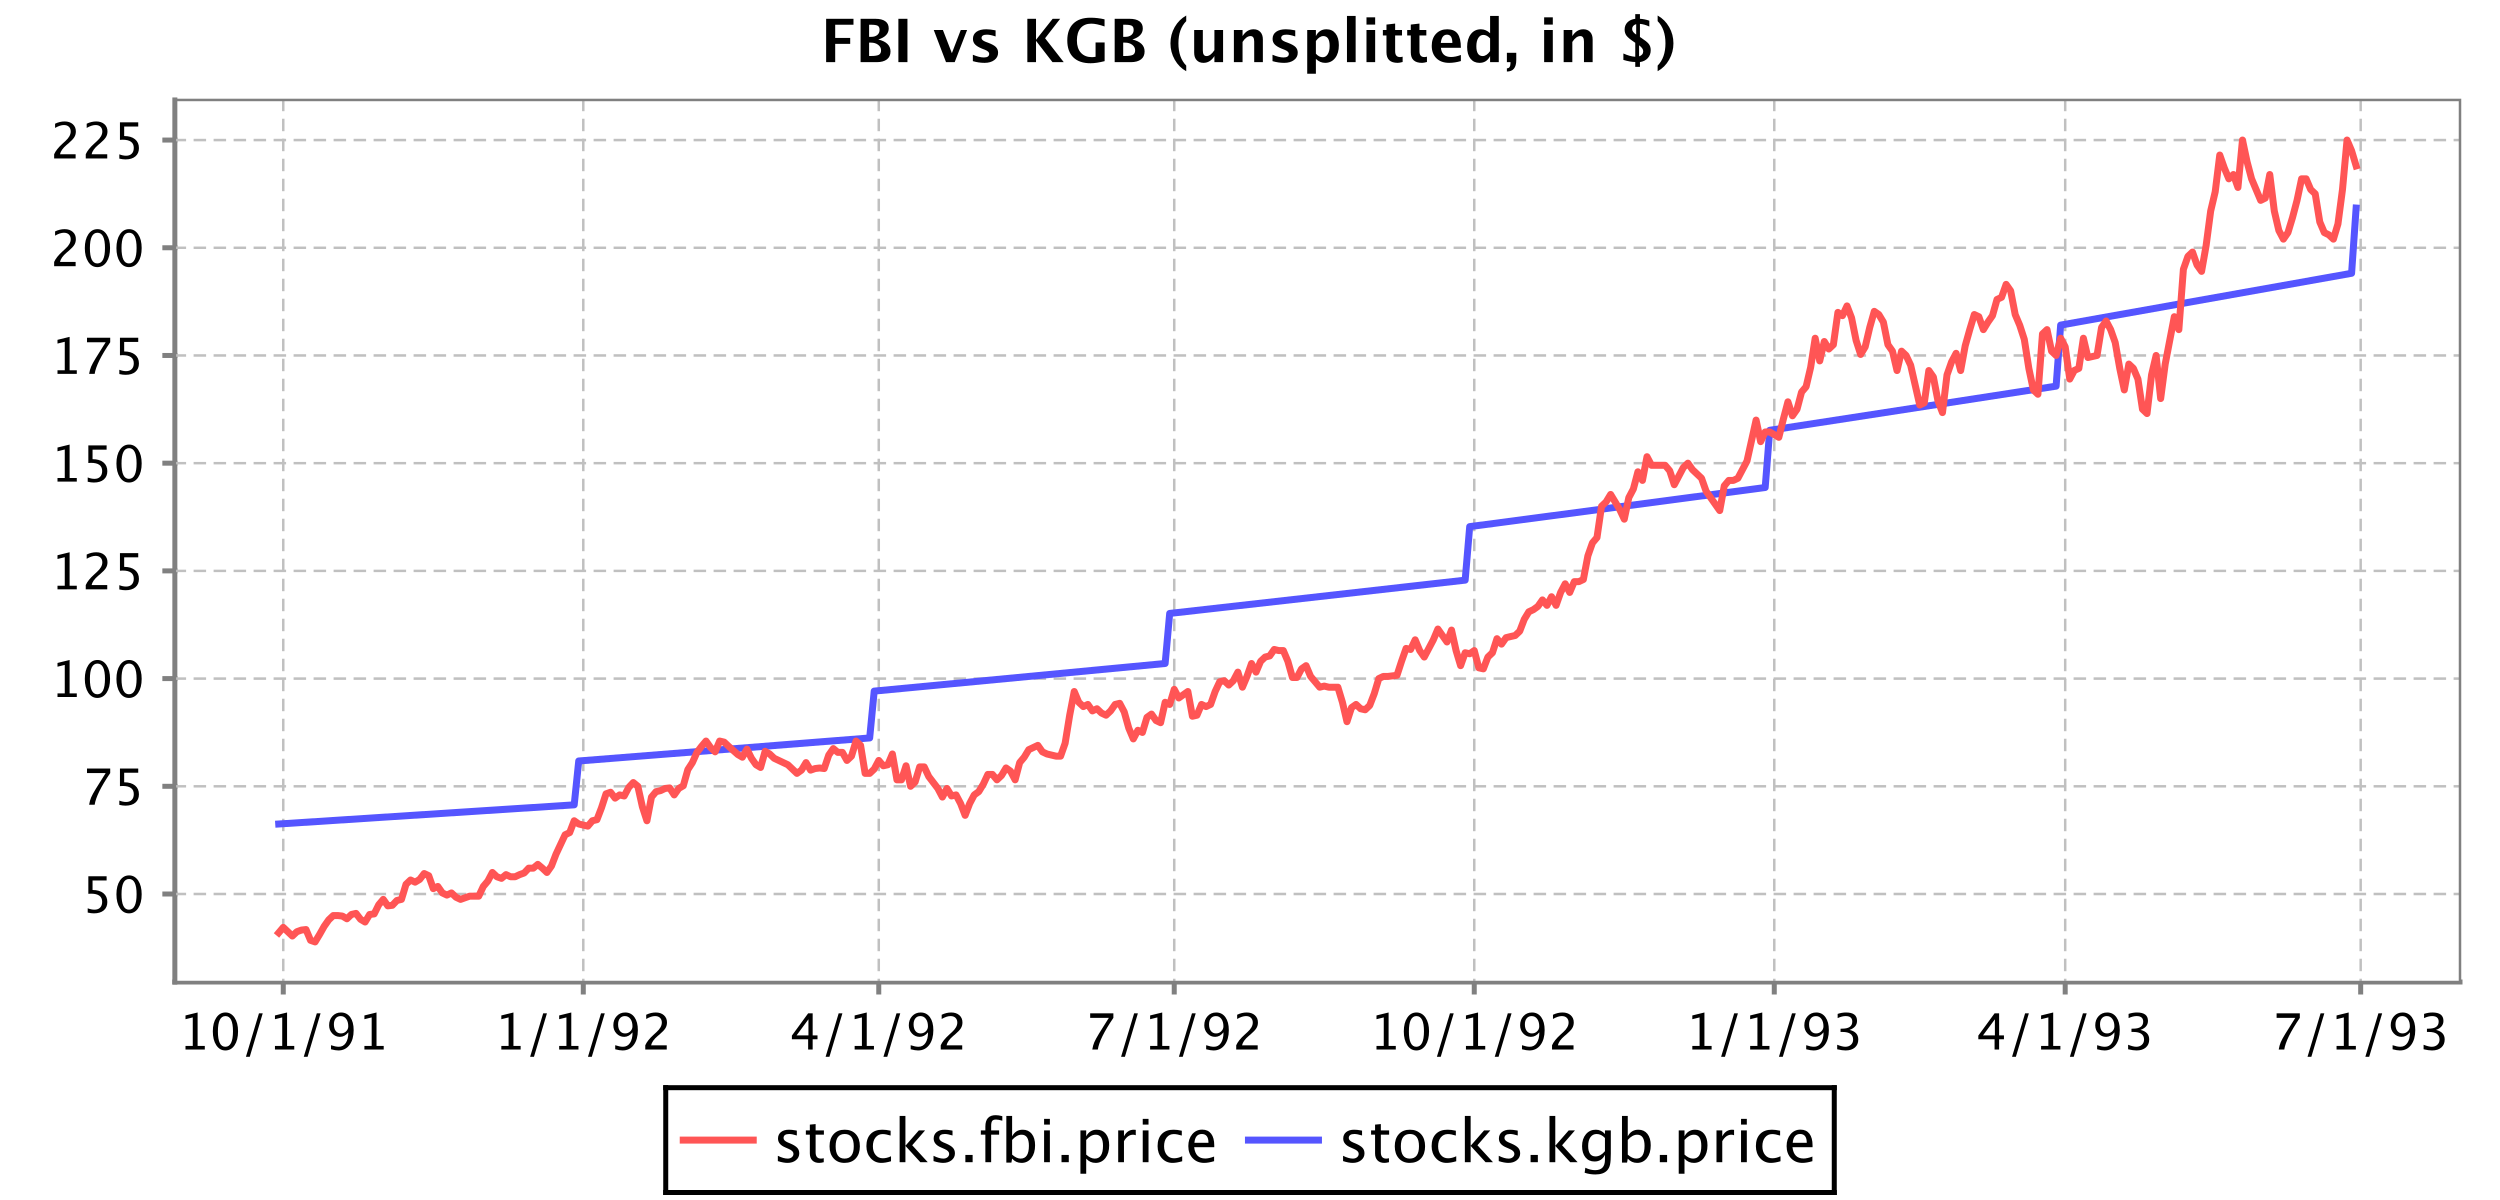 <?xml version="1.0" encoding="UTF-8"?>
<!DOCTYPE svg PUBLIC '-//W3C//DTD SVG 1.0//EN'
          'http://www.w3.org/TR/2001/REC-SVG-20010904/DTD/svg10.dtd'>
<svg height="100%" preserveAspectRatio="meet" style="color-interpolation:auto; color-rendering:auto; fill:black; fill-opacity:1; font-family:&apos;Dialog&apos;; font-size:12; font-style:normal; font-weight:normal; image-rendering:auto; shape-rendering:auto; stroke:black; stroke-dasharray:none; stroke-dashoffset:0; stroke-linecap:square; stroke-linejoin:miter; stroke-miterlimit:10; stroke-opacity:1; stroke-width:1; text-rendering:auto;" viewBox="0 0 500 240" width="100%" xmlns="http://www.w3.org/2000/svg" xmlns:xlink="http://www.w3.org/1999/xlink"
><rect x="0" y="0" width="500" height="240" fill="#333333" stroke="none"/><!--Generated by the Batik Graphics2D SVG Generator--><defs id="genericDefs"
  /><g
  ><defs id="defs1"
    ><clipPath clipPathUnits="userSpaceOnUse" id="clipPath1"
      ><path d="M0 0 L500 0 L500 240 L0 240 L0 0 Z"
      /></clipPath
      ><clipPath clipPathUnits="userSpaceOnUse" id="clipPath2"
      ><path d="M34.97 19.992 L34.97 196.401 L492 196.401 L492 19.992 Z"
      /></clipPath
    ></defs
    ><g style="fill:white; stroke:white; text-rendering:optimizeLegibility;"
    ><rect height="240" style="clip-path:url(#clipPath1); stroke:none;" width="500" x="0" y="0"
    /></g
    ><g style="font-family:sans-serif; font-weight:bold; text-rendering:optimizeLegibility;"
    ><path d="M165.227 12.432 L165.227 3.76 L170.695 3.76 L170.695 4.947 L167.039 4.947 L167.039 7.588 L170.039 7.588 L170.039 8.775 L167.039 8.775 L167.039 12.432 L165.227 12.432 ZM172.117 12.432 L172.117 3.76 L175.07 3.76 Q176.383 3.76 177.062 4.252 Q177.742 4.744 177.742 5.682 Q177.742 7.244 175.664 7.9 Q178.102 8.494 178.102 10.291 Q178.102 11.322 177.383 11.877 Q176.664 12.432 175.336 12.432 L172.117 12.432 ZM173.82 7.369 L174.258 7.369 Q175.008 7.369 175.461 6.994 Q175.914 6.619 175.914 5.979 Q175.914 5.369 175.555 5.158 Q175.195 4.947 174.18 4.947 L173.82 4.947 L173.82 7.369 ZM173.82 11.197 L174.211 11.197 Q175.352 11.197 175.781 10.955 Q176.211 10.713 176.211 10.072 Q176.211 9.4 175.633 8.963 Q175.055 8.525 174.18 8.525 L173.82 8.525 L173.82 11.197 ZM179.676 12.432 L179.676 3.76 L181.488 3.76 L181.488 12.432 L179.676 12.432 ZM189.203 12.432 L186.75 5.994 L188.578 5.994 L190.375 10.635 L192.156 5.994 L193.422 5.994 L190.938 12.432 L189.203 12.432 ZM194.572 12.229 L194.572 10.947 Q195.853 11.494 196.775 11.494 Q197.838 11.494 197.838 10.76 Q197.838 10.291 196.963 9.947 L196.369 9.713 Q195.416 9.322 195.002 8.877 Q194.588 8.432 194.588 7.775 Q194.588 6.869 195.291 6.361 Q195.994 5.854 197.244 5.854 Q198.025 5.854 199.119 6.072 L199.119 7.291 Q198.072 6.932 197.385 6.932 Q196.307 6.932 196.307 7.604 Q196.307 8.041 197.103 8.354 L197.603 8.541 Q198.744 8.963 199.182 9.408 Q199.619 9.854 199.619 10.541 Q199.619 11.447 198.869 12.01 Q198.119 12.572 196.916 12.572 Q195.744 12.572 194.572 12.229 ZM205.469 12.432 L205.469 3.76 L207.203 3.76 L207.203 7.963 L210.531 3.76 L212.031 3.76 L209.016 7.65 L212.75 12.432 L210.5 12.432 L207.203 8.166 L207.203 12.432 L205.469 12.432 ZM220.926 12.229 Q219.285 12.65 218.113 12.65 Q215.863 12.65 214.66 11.471 Q213.457 10.291 213.457 8.088 Q213.457 5.9 214.66 4.721 Q215.863 3.541 218.098 3.541 Q219.519 3.541 220.91 3.869 L220.91 5.291 Q219.285 4.729 218.254 4.729 Q216.879 4.729 216.129 5.611 Q215.379 6.494 215.379 8.104 Q215.379 9.666 216.176 10.549 Q216.973 11.432 218.394 11.432 Q218.707 11.432 219.113 11.354 L219.113 8.494 L220.926 8.494 L220.926 12.229 ZM222.935 12.432 L222.935 3.76 L225.889 3.76 Q227.201 3.76 227.881 4.252 Q228.56 4.744 228.56 5.682 Q228.56 7.244 226.482 7.9 Q228.92 8.494 228.92 10.291 Q228.92 11.322 228.201 11.877 Q227.482 12.432 226.154 12.432 L222.935 12.432 ZM224.639 7.369 L225.076 7.369 Q225.826 7.369 226.279 6.994 Q226.732 6.619 226.732 5.979 Q226.732 5.369 226.373 5.158 Q226.014 4.947 224.998 4.947 L224.639 4.947 L224.639 7.369 ZM224.639 11.197 L225.029 11.197 Q226.17 11.197 226.6 10.955 Q227.029 10.713 227.029 10.072 Q227.029 9.4 226.451 8.963 Q225.873 8.525 224.998 8.525 L224.639 8.525 L224.639 11.197 ZM237.246 3.103 L237.246 4.229 Q235.684 5.791 235.684 8.666 Q235.684 11.541 237.246 13.119 L237.246 14.244 Q235.809 13.463 234.949 11.94 Q234.09 10.416 234.09 8.666 Q234.09 6.916 234.941 5.416 Q235.793 3.916 237.246 3.103 ZM242.881 12.432 L242.881 11.213 Q242.037 12.572 240.693 12.572 Q239.834 12.572 239.334 12.033 Q238.834 11.494 238.834 10.541 L238.834 5.994 L240.568 5.994 L240.568 10.119 Q240.568 11.213 241.303 11.213 Q242.115 11.213 242.881 10.041 L242.881 5.994 L244.615 5.994 L244.615 12.432 L242.881 12.432 ZM246.777 12.432 L246.777 5.994 L248.512 5.994 L248.512 7.213 Q249.371 5.854 250.715 5.854 Q251.574 5.854 252.074 6.4 Q252.574 6.947 252.574 7.885 L252.574 12.432 L250.84 12.432 L250.84 8.307 Q250.84 7.213 250.106 7.213 Q249.277 7.213 248.512 8.385 L248.512 12.432 L246.777 12.432 ZM254.502 12.229 L254.502 10.947 Q255.783 11.494 256.705 11.494 Q257.768 11.494 257.768 10.76 Q257.768 10.291 256.893 9.947 L256.299 9.713 Q255.346 9.322 254.932 8.877 Q254.518 8.432 254.518 7.775 Q254.518 6.869 255.221 6.361 Q255.924 5.854 257.174 5.854 Q257.955 5.854 259.049 6.072 L259.049 7.291 Q258.002 6.932 257.315 6.932 Q256.236 6.932 256.236 7.604 Q256.236 8.041 257.033 8.354 L257.533 8.541 Q258.674 8.963 259.111 9.408 Q259.549 9.854 259.549 10.541 Q259.549 11.447 258.799 12.01 Q258.049 12.572 256.846 12.572 Q255.674 12.572 254.502 12.229 ZM261.443 14.744 L261.443 5.994 L263.178 5.994 L263.178 7.213 Q263.85 5.854 265.287 5.854 Q266.443 5.854 267.107 6.705 Q267.772 7.557 267.772 9.041 Q267.772 10.65 267.022 11.611 Q266.272 12.572 265.022 12.572 Q264.006 12.572 263.178 11.775 L263.178 14.744 L261.443 14.744 ZM263.178 10.744 Q263.818 11.447 264.537 11.447 Q265.178 11.447 265.553 10.83 Q265.928 10.213 265.928 9.182 Q265.928 7.213 264.662 7.213 Q263.897 7.213 263.178 8.197 L263.178 10.744 ZM269.394 12.432 L269.394 3.182 L271.129 3.182 L271.129 12.432 L269.394 12.432 ZM273.297 12.432 L273.297 5.994 L275.031 5.994 L275.031 12.432 L273.297 12.432 ZM273.297 4.916 L273.297 3.463 L275.031 3.463 L275.031 4.916 L273.297 4.916 ZM280.527 12.4 Q279.902 12.572 279.543 12.572 Q277.293 12.572 277.293 10.463 L277.293 7.088 L276.574 7.088 L276.574 5.994 L277.293 5.994 L277.293 4.916 L279.027 4.713 L279.027 5.994 L280.402 5.994 L280.402 7.088 L279.027 7.088 L279.027 10.244 Q279.027 11.416 279.996 11.416 Q280.215 11.416 280.527 11.338 L280.527 12.4 ZM285.391 12.4 Q284.766 12.572 284.406 12.572 Q282.156 12.572 282.156 10.463 L282.156 7.088 L281.438 7.088 L281.438 5.994 L282.156 5.994 L282.156 4.916 L283.891 4.713 L283.891 5.994 L285.266 5.994 L285.266 7.088 L283.891 7.088 L283.891 10.244 Q283.891 11.416 284.859 11.416 Q285.078 11.416 285.391 11.338 L285.391 12.4 ZM292.176 12.213 Q290.941 12.572 289.832 12.572 Q288.223 12.572 287.285 11.658 Q286.348 10.744 286.348 9.166 Q286.348 7.666 287.199 6.76 Q288.051 5.854 289.457 5.854 Q290.863 5.854 291.519 6.744 Q292.176 7.635 292.176 9.557 L288.176 9.557 Q288.363 11.4 290.207 11.4 Q291.082 11.4 292.176 10.994 L292.176 12.213 ZM288.16 8.588 L290.473 8.588 Q290.473 6.932 289.41 6.932 Q288.332 6.932 288.16 8.588 ZM298.019 12.432 L298.019 11.213 Q297.348 12.572 295.91 12.572 Q294.754 12.572 294.09 11.729 Q293.426 10.885 293.426 9.385 Q293.426 7.775 294.176 6.814 Q294.926 5.854 296.176 5.854 Q297.191 5.854 298.019 6.65 L298.019 3.182 L299.754 3.182 L299.754 12.432 L298.019 12.432 ZM298.019 7.682 Q297.379 6.979 296.676 6.979 Q296.035 6.979 295.652 7.596 Q295.269 8.213 295.269 9.244 Q295.269 11.213 296.535 11.213 Q297.316 11.213 298.019 10.229 L298.019 7.682 ZM302.096 12.432 L301.377 12.432 L301.377 10.557 L303.252 10.557 L303.252 12.01 Q303.252 14.307 301.377 14.307 L301.377 13.666 Q302.096 13.666 302.096 12.619 L302.096 12.432 ZM308.828 12.432 L308.828 5.994 L310.562 5.994 L310.562 12.432 L308.828 12.432 ZM308.828 4.916 L308.828 3.463 L310.562 3.463 L310.562 4.916 L308.828 4.916 ZM312.731 12.432 L312.731 5.994 L314.465 5.994 L314.465 7.213 Q315.324 5.854 316.668 5.854 Q317.527 5.854 318.027 6.4 Q318.527 6.947 318.527 7.885 L318.527 12.432 L316.793 12.432 L316.793 8.307 Q316.793 7.213 316.059 7.213 Q315.231 7.213 314.465 8.385 L314.465 12.432 L312.731 12.432 ZM327.051 13.369 L327.051 12.4 Q326.066 12.4 324.676 11.979 L324.676 10.697 Q325.988 11.291 327.051 11.354 L327.051 8.557 L326.754 8.354 Q325.676 7.635 325.301 7.135 Q324.926 6.635 324.926 5.916 Q324.926 5.041 325.496 4.463 Q326.066 3.885 327.051 3.76 L327.051 2.822 L327.988 2.822 L327.988 3.76 Q328.91 3.807 329.863 4.135 L329.863 5.307 Q328.894 4.854 327.988 4.775 L327.988 7.4 L328.254 7.572 Q329.363 8.291 329.754 8.791 Q330.144 9.291 330.144 10.025 Q330.144 10.979 329.566 11.619 Q328.988 12.26 327.988 12.416 L327.988 13.369 L327.051 13.369 ZM327.816 11.275 Q328.644 11.01 328.644 10.244 Q328.644 9.666 327.816 9.057 L327.816 11.275 ZM327.238 6.916 L327.238 4.822 Q326.426 5.088 326.426 5.791 Q326.426 6.4 327.238 6.916 ZM331.529 3.103 L331.529 4.229 Q333.092 5.791 333.092 8.666 Q333.092 11.541 331.529 13.119 L331.529 14.244 Q332.967 13.463 333.826 11.94 Q334.685 10.416 334.685 8.666 Q334.685 6.916 333.834 5.416 Q332.982 3.916 331.529 3.103 Z" style="clip-path:url(#clipPath1); stroke:none;"
    /></g
    ><g style="fill:white; font-family:sans-serif; stroke:white; text-rendering:optimizeLegibility;"
    ><rect height="21.963" style="clip-path:url(#clipPath1); stroke:none;" width="234.705" x="132.648" y="217.037"
      /><line style="clip-path:url(#clipPath1); fill:none; stroke:black;" x1="133.148" x2="366.853" y1="217.537" y2="217.537"
      /><line style="clip-path:url(#clipPath1); fill:none; stroke:black;" x1="133.148" x2="366.853" y1="238.5" y2="238.5"
      /><line style="clip-path:url(#clipPath1); fill:none; stroke:black;" x1="133.148" x2="133.148" y1="238.5" y2="217.537"
      /><line style="clip-path:url(#clipPath1); fill:none; stroke:black;" x1="366.853" x2="366.853" y1="238.5" y2="217.537"
    /></g
    ><g style="fill:rgb(255,85,85); font-family:sans-serif; stroke:rgb(255,85,85); stroke-linejoin:round; stroke-width:1.4; text-rendering:optimizeLegibility;"
    ><path d="M136.648 228.019 L150.648 228.019" style="clip-path:url(#clipPath1); fill:none;"
      /><path d="M157.491 232.58 Q156.694 232.58 155.569 232.221 L155.569 231.158 Q156.694 231.721 157.538 231.721 Q158.038 231.721 158.366 231.447 Q158.694 231.174 158.694 230.768 Q158.694 230.19 157.773 229.799 L157.101 229.502 Q155.601 228.893 155.601 227.721 Q155.601 226.893 156.194 226.416 Q156.788 225.94 157.804 225.94 Q158.335 225.94 159.132 226.08 L159.366 226.127 L159.366 227.096 Q158.398 226.799 157.835 226.799 Q156.71 226.799 156.71 227.611 Q156.71 228.127 157.554 228.486 L158.116 228.721 Q159.054 229.127 159.452 229.565 Q159.851 230.002 159.851 230.674 Q159.851 231.502 159.186 232.041 Q158.523 232.58 157.491 232.58 ZM163.827 232.58 Q162.952 232.58 162.46 232.08 Q161.968 231.58 161.968 230.674 L161.968 226.94 L161.171 226.94 L161.171 226.08 L161.968 226.08 L161.968 224.924 L163.124 224.815 L163.124 226.08 L164.78 226.08 L164.78 226.94 L163.124 226.94 L163.124 230.471 Q163.124 231.721 164.202 231.721 Q164.421 231.721 164.749 231.643 L164.749 232.44 Q164.218 232.58 163.827 232.58 ZM168.894 232.58 Q167.534 232.58 166.722 231.674 Q165.909 230.768 165.909 229.252 Q165.909 227.721 166.722 226.83 Q167.534 225.94 168.94 225.94 Q170.347 225.94 171.159 226.83 Q171.972 227.721 171.972 229.252 Q171.972 230.799 171.151 231.69 Q170.331 232.58 168.894 232.58 ZM168.909 231.721 Q170.753 231.721 170.753 229.252 Q170.753 226.799 168.94 226.799 Q167.128 226.799 167.128 229.252 Q167.128 231.721 168.909 231.721 ZM176.265 232.58 Q174.968 232.58 174.124 231.627 Q173.28 230.674 173.28 229.221 Q173.28 227.674 174.116 226.807 Q174.952 225.94 176.468 225.94 Q177.202 225.94 178.124 226.143 L178.124 227.111 Q177.155 226.815 176.53 226.815 Q175.655 226.815 175.116 227.478 Q174.577 228.143 174.577 229.252 Q174.577 230.33 175.124 230.994 Q175.671 231.658 176.561 231.658 Q177.358 231.658 178.202 231.252 L178.202 232.252 Q177.077 232.58 176.265 232.58 ZM179.927 232.44 L179.927 223.19 L181.083 223.19 L181.083 229.158 L183.77 226.08 L185.02 226.08 L182.442 229.049 L185.552 232.44 L184.067 232.44 L181.083 229.174 L181.083 232.44 L179.927 232.44 ZM188.628 232.58 Q187.831 232.58 186.706 232.221 L186.706 231.158 Q187.831 231.721 188.675 231.721 Q189.175 231.721 189.503 231.447 Q189.831 231.174 189.831 230.768 Q189.831 230.19 188.909 229.799 L188.237 229.502 Q186.737 228.893 186.737 227.721 Q186.737 226.893 187.331 226.416 Q187.925 225.94 188.94 225.94 Q189.472 225.94 190.269 226.08 L190.503 226.127 L190.503 227.096 Q189.534 226.799 188.972 226.799 Q187.847 226.799 187.847 227.611 Q187.847 228.127 188.69 228.486 L189.253 228.721 Q190.19 229.127 190.589 229.565 Q190.987 230.002 190.987 230.674 Q190.987 231.502 190.323 232.041 Q189.659 232.58 188.628 232.58 ZM193.073 232.44 L193.073 230.986 L194.526 230.986 L194.526 232.44 L193.073 232.44 ZM198.23 226.94 L198.23 232.44 L197.073 232.44 L197.073 226.94 L196.167 226.94 L196.167 226.08 L197.073 226.08 L197.073 225.315 Q197.073 223.033 199.151 223.033 Q199.73 223.033 200.464 223.236 L200.464 224.143 Q199.683 223.908 199.214 223.908 Q198.651 223.908 198.44 224.182 Q198.23 224.455 198.23 225.19 L198.23 226.08 L199.823 226.08 L199.823 226.94 L198.23 226.94 ZM201.267 232.518 L201.267 223.19 L202.423 223.19 L202.423 227.268 Q203.126 225.94 204.548 225.94 Q205.689 225.94 206.352 226.775 Q207.017 227.611 207.017 229.065 Q207.017 230.643 206.267 231.611 Q205.517 232.58 204.298 232.58 Q203.173 232.58 202.423 231.721 L202.282 232.518 L201.267 232.518 ZM202.423 230.924 Q203.314 231.721 204.126 231.721 Q205.782 231.721 205.782 229.174 Q205.782 226.94 204.314 226.94 Q203.345 226.94 202.423 227.986 L202.423 230.924 ZM208.819 232.44 L208.819 226.08 L209.976 226.08 L209.976 232.44 L208.819 232.44 ZM208.819 224.924 L208.819 223.768 L209.976 223.768 L209.976 224.924 L208.819 224.924 ZM212.304 232.44 L212.304 230.986 L213.757 230.986 L213.757 232.44 L212.304 232.44 ZM216.085 234.752 L216.085 226.08 L217.241 226.08 L217.241 227.268 Q217.944 225.94 219.366 225.94 Q220.507 225.94 221.171 226.775 Q221.835 227.611 221.835 229.065 Q221.835 230.643 221.085 231.611 Q220.335 232.58 219.116 232.58 Q217.991 232.58 217.241 231.721 L217.241 234.752 L216.085 234.752 ZM217.241 230.924 Q218.132 231.721 218.944 231.721 Q220.601 231.721 220.601 229.174 Q220.601 226.94 219.132 226.94 Q218.163 226.94 217.241 227.986 L217.241 230.924 ZM223.638 232.44 L223.638 226.08 L224.794 226.08 L224.794 227.268 Q225.481 225.94 226.778 225.94 Q226.966 225.94 227.153 225.971 L227.153 227.049 Q226.856 226.94 226.622 226.94 Q225.528 226.94 224.794 228.236 L224.794 232.44 L223.638 232.44 ZM228.548 232.44 L228.548 226.08 L229.704 226.08 L229.704 232.44 L228.548 232.44 ZM228.548 224.924 L228.548 223.768 L229.704 223.768 L229.704 224.924 L228.548 224.924 ZM234.501 232.58 Q233.204 232.58 232.36 231.627 Q231.517 230.674 231.517 229.221 Q231.517 227.674 232.352 226.807 Q233.189 225.94 234.704 225.94 Q235.439 225.94 236.36 226.143 L236.36 227.111 Q235.392 226.815 234.767 226.815 Q233.892 226.815 233.352 227.478 Q232.814 228.143 232.814 229.252 Q232.814 230.33 233.36 230.994 Q233.907 231.658 234.798 231.658 Q235.595 231.658 236.439 231.252 L236.439 232.252 Q235.314 232.58 234.501 232.58 ZM242.819 232.236 Q241.663 232.58 240.835 232.58 Q239.429 232.58 238.546 231.65 Q237.663 230.721 237.663 229.221 Q237.663 227.783 238.444 226.853 Q239.226 225.924 240.444 225.924 Q241.601 225.924 242.226 226.744 Q242.851 227.565 242.851 229.08 L242.851 229.44 L238.835 229.44 Q239.085 231.705 241.054 231.705 Q241.773 231.705 242.819 231.315 L242.819 232.236 ZM238.882 228.565 L241.694 228.565 Q241.694 226.799 240.366 226.799 Q239.038 226.799 238.882 228.565 Z" style="clip-path:url(#clipPath1); fill:black; stroke:none;"
    /></g
    ><g style="fill:rgb(85,85,255); font-family:sans-serif; stroke:rgb(85,85,255); stroke-linejoin:round; stroke-width:1.4; text-rendering:optimizeLegibility;"
    ><path d="M249.692 228.019 L263.692 228.019" style="clip-path:url(#clipPath1); fill:none;"
      /><path d="M270.536 232.58 Q269.739 232.58 268.614 232.221 L268.614 231.158 Q269.739 231.721 270.583 231.721 Q271.083 231.721 271.411 231.447 Q271.739 231.174 271.739 230.768 Q271.739 230.19 270.817 229.799 L270.146 229.502 Q268.646 228.893 268.646 227.721 Q268.646 226.893 269.239 226.416 Q269.833 225.94 270.849 225.94 Q271.38 225.94 272.177 226.08 L272.411 226.127 L272.411 227.096 Q271.442 226.799 270.88 226.799 Q269.755 226.799 269.755 227.611 Q269.755 228.127 270.599 228.486 L271.161 228.721 Q272.099 229.127 272.497 229.565 Q272.896 230.002 272.896 230.674 Q272.896 231.502 272.231 232.041 Q271.567 232.58 270.536 232.58 ZM276.872 232.58 Q275.997 232.58 275.505 232.08 Q275.013 231.58 275.013 230.674 L275.013 226.94 L274.216 226.94 L274.216 226.08 L275.013 226.08 L275.013 224.924 L276.169 224.815 L276.169 226.08 L277.825 226.08 L277.825 226.94 L276.169 226.94 L276.169 230.471 Q276.169 231.721 277.247 231.721 Q277.466 231.721 277.794 231.643 L277.794 232.44 Q277.263 232.58 276.872 232.58 ZM281.938 232.58 Q280.579 232.58 279.767 231.674 Q278.954 230.768 278.954 229.252 Q278.954 227.721 279.767 226.83 Q280.579 225.94 281.985 225.94 Q283.392 225.94 284.204 226.83 Q285.017 227.721 285.017 229.252 Q285.017 230.799 284.196 231.69 Q283.376 232.58 281.938 232.58 ZM281.954 231.721 Q283.798 231.721 283.798 229.252 Q283.798 226.799 281.985 226.799 Q280.173 226.799 280.173 229.252 Q280.173 231.721 281.954 231.721 ZM289.31 232.58 Q288.013 232.58 287.169 231.627 Q286.325 230.674 286.325 229.221 Q286.325 227.674 287.161 226.807 Q287.997 225.94 289.513 225.94 Q290.247 225.94 291.169 226.143 L291.169 227.111 Q290.2 226.815 289.575 226.815 Q288.7 226.815 288.161 227.478 Q287.622 228.143 287.622 229.252 Q287.622 230.33 288.169 230.994 Q288.716 231.658 289.606 231.658 Q290.403 231.658 291.247 231.252 L291.247 232.252 Q290.122 232.58 289.31 232.58 ZM292.972 232.44 L292.972 223.19 L294.128 223.19 L294.128 229.158 L296.815 226.08 L298.065 226.08 L295.487 229.049 L298.597 232.44 L297.112 232.44 L294.128 229.174 L294.128 232.44 L292.972 232.44 ZM301.673 232.58 Q300.876 232.58 299.751 232.221 L299.751 231.158 Q300.876 231.721 301.72 231.721 Q302.22 231.721 302.548 231.447 Q302.876 231.174 302.876 230.768 Q302.876 230.19 301.954 229.799 L301.282 229.502 Q299.782 228.893 299.782 227.721 Q299.782 226.893 300.376 226.416 Q300.97 225.94 301.985 225.94 Q302.517 225.94 303.313 226.08 L303.548 226.127 L303.548 227.096 Q302.579 226.799 302.017 226.799 Q300.892 226.799 300.892 227.611 Q300.892 228.127 301.735 228.486 L302.298 228.721 Q303.235 229.127 303.634 229.565 Q304.032 230.002 304.032 230.674 Q304.032 231.502 303.368 232.041 Q302.704 232.58 301.673 232.58 ZM306.118 232.44 L306.118 230.986 L307.571 230.986 L307.571 232.44 L306.118 232.44 ZM309.899 232.44 L309.899 223.19 L311.056 223.19 L311.056 229.158 L313.743 226.08 L314.993 226.08 L312.415 229.049 L315.524 232.44 L314.04 232.44 L311.056 229.174 L311.056 232.44 L309.899 232.44 ZM316.929 234.549 L317.069 233.549 Q318.069 234.033 319.038 234.033 Q320.991 234.033 320.991 231.955 L320.991 230.955 Q320.351 232.299 318.897 232.299 Q317.757 232.299 317.085 231.463 Q316.413 230.627 316.413 229.221 Q316.413 227.768 317.179 226.853 Q317.944 225.94 319.163 225.94 Q320.226 225.94 320.991 226.799 L320.991 226.08 L322.163 226.08 L322.163 230.705 Q322.163 232.205 322.007 232.924 Q321.851 233.643 321.413 234.096 Q320.663 234.893 319.069 234.893 Q317.96 234.893 316.929 234.549 ZM320.991 230.236 L320.991 227.596 Q320.241 226.799 319.335 226.799 Q318.538 226.799 318.085 227.44 Q317.632 228.08 317.632 229.19 Q317.632 231.283 319.116 231.283 Q320.116 231.283 320.991 230.236 ZM324.396 232.518 L324.396 223.19 L325.552 223.19 L325.552 227.268 Q326.255 225.94 327.677 225.94 Q328.817 225.94 329.481 226.775 Q330.146 227.611 330.146 229.065 Q330.146 230.643 329.396 231.611 Q328.646 232.58 327.427 232.58 Q326.302 232.58 325.552 231.721 L325.411 232.518 L324.396 232.518 ZM325.552 230.924 Q326.442 231.721 327.255 231.721 Q328.911 231.721 328.911 229.174 Q328.911 226.94 327.442 226.94 Q326.474 226.94 325.552 227.986 L325.552 230.924 ZM331.964 232.44 L331.964 230.986 L333.417 230.986 L333.417 232.44 L331.964 232.44 ZM335.745 234.752 L335.745 226.08 L336.901 226.08 L336.901 227.268 Q337.604 225.94 339.026 225.94 Q340.167 225.94 340.831 226.775 Q341.495 227.611 341.495 229.065 Q341.495 230.643 340.745 231.611 Q339.995 232.58 338.776 232.58 Q337.651 232.58 336.901 231.721 L336.901 234.752 L335.745 234.752 ZM336.901 230.924 Q337.792 231.721 338.604 231.721 Q340.261 231.721 340.261 229.174 Q340.261 226.94 338.792 226.94 Q337.823 226.94 336.901 227.986 L336.901 230.924 ZM343.298 232.44 L343.298 226.08 L344.454 226.08 L344.454 227.268 Q345.142 225.94 346.438 225.94 Q346.626 225.94 346.813 225.971 L346.813 227.049 Q346.517 226.94 346.282 226.94 Q345.188 226.94 344.454 228.236 L344.454 232.44 L343.298 232.44 ZM348.208 232.44 L348.208 226.08 L349.364 226.08 L349.364 232.44 L348.208 232.44 ZM348.208 224.924 L348.208 223.768 L349.364 223.768 L349.364 224.924 L348.208 224.924 ZM354.161 232.58 Q352.864 232.58 352.021 231.627 Q351.177 230.674 351.177 229.221 Q351.177 227.674 352.013 226.807 Q352.849 225.94 354.364 225.94 Q355.099 225.94 356.021 226.143 L356.021 227.111 Q355.052 226.815 354.427 226.815 Q353.552 226.815 353.013 227.478 Q352.474 228.143 352.474 229.252 Q352.474 230.33 353.021 230.994 Q353.567 231.658 354.458 231.658 Q355.255 231.658 356.099 231.252 L356.099 232.252 Q354.974 232.58 354.161 232.58 ZM362.479 232.236 Q361.323 232.58 360.495 232.58 Q359.089 232.58 358.206 231.65 Q357.323 230.721 357.323 229.221 Q357.323 227.783 358.104 226.853 Q358.886 225.924 360.104 225.924 Q361.261 225.924 361.886 226.744 Q362.511 227.565 362.511 229.08 L362.511 229.44 L358.495 229.44 Q358.745 231.705 360.714 231.705 Q361.433 231.705 362.479 231.315 L362.479 232.236 ZM358.542 228.565 L361.354 228.565 Q361.354 226.799 360.026 226.799 Q358.698 226.799 358.542 228.565 Z" style="clip-path:url(#clipPath1); fill:black; stroke:none;"
    /></g
    ><g style="fill:gray; font-family:sans-serif; font-size:10; stroke:gray; text-rendering:optimizeLegibility;"
    ><line style="clip-path:url(#clipPath1); fill:none;" x1="34.97" x2="492" y1="196.401" y2="196.401"
      /><path d="M37.101 209.903 L37.101 209.185 L38.554 209.185 L38.554 203.481 L37.101 203.841 L37.101 203.091 L39.523 202.497 L39.523 209.185 L40.96 209.185 L40.96 209.903 L37.101 209.903 ZM45.065 210.091 Q43.94 210.091 43.252 209.036 Q42.565 207.981 42.565 206.278 Q42.565 204.575 43.26 203.536 Q43.955 202.497 45.096 202.497 Q46.221 202.497 46.916 203.536 Q47.611 204.575 47.611 206.263 Q47.611 208.013 46.916 209.052 Q46.221 210.091 45.065 210.091 ZM45.065 209.356 Q46.596 209.356 46.596 206.263 Q46.596 203.216 45.096 203.216 Q43.58 203.216 43.58 206.278 Q43.58 209.356 45.065 209.356 ZM49.185 211.356 L51.794 202.669 L52.544 202.669 L49.95 211.356 L49.185 211.356 ZM54.991 209.903 L54.991 209.185 L56.444 209.185 L56.444 203.481 L54.991 203.841 L54.991 203.091 L57.413 202.497 L57.413 209.185 L58.851 209.185 L58.851 209.903 L54.991 209.903 ZM60.752 211.356 L63.361 202.669 L64.112 202.669 L61.518 211.356 L60.752 211.356 ZM66.199 209.856 L66.199 209.044 Q67.121 209.356 67.762 209.356 Q68.653 209.356 69.16 208.591 Q69.668 207.825 69.668 206.466 Q68.934 207.372 67.996 207.372 Q67.09 207.372 66.457 206.7 Q65.824 206.028 65.824 205.06 Q65.824 203.95 66.496 203.224 Q67.168 202.497 68.199 202.497 Q69.371 202.497 70.051 203.442 Q70.731 204.388 70.731 206.028 Q70.731 207.888 69.903 208.989 Q69.074 210.091 67.668 210.091 Q67.106 210.091 66.199 209.856 ZM66.778 204.872 Q66.778 205.716 67.153 206.2 Q67.528 206.685 68.184 206.685 Q68.793 206.685 69.223 206.27 Q69.653 205.856 69.653 205.263 Q69.653 204.341 69.238 203.778 Q68.824 203.216 68.137 203.216 Q67.512 203.216 67.145 203.661 Q66.778 204.106 66.778 204.872 ZM72.882 209.903 L72.882 209.185 L74.335 209.185 L74.335 203.481 L72.882 203.841 L72.882 203.091 L75.304 202.497 L75.304 209.185 L76.741 209.185 L76.741 209.903 L72.882 209.903 Z" style="clip-path:url(#clipPath1); fill:black; stroke:none;"
    /></g
    ><g style="fill:gray; font-family:sans-serif; font-size:10; stroke:gray; text-rendering:optimizeLegibility;"
    ><line style="clip-path:url(#clipPath1); fill:none;" x1="56.653" x2="56.653" y1="198.401" y2="196.401"
      /><path d="M100.266 209.903 L100.266 209.185 L101.719 209.185 L101.719 203.481 L100.266 203.841 L100.266 203.091 L102.688 202.497 L102.688 209.185 L104.126 209.185 L104.126 209.903 L100.266 209.903 ZM106.027 211.356 L108.636 202.669 L109.386 202.669 L106.793 211.356 L106.027 211.356 ZM111.834 209.903 L111.834 209.185 L113.287 209.185 L113.287 203.481 L111.834 203.841 L111.834 203.091 L114.256 202.497 L114.256 209.185 L115.693 209.185 L115.693 209.903 L111.834 209.903 ZM117.594 211.356 L120.204 202.669 L120.954 202.669 L118.36 211.356 L117.594 211.356 ZM123.042 209.856 L123.042 209.044 Q123.964 209.356 124.604 209.356 Q125.495 209.356 126.003 208.591 Q126.51 207.825 126.51 206.466 Q125.776 207.372 124.839 207.372 Q123.932 207.372 123.299 206.7 Q122.667 206.028 122.667 205.06 Q122.667 203.95 123.339 203.224 Q124.01 202.497 125.042 202.497 Q126.214 202.497 126.893 203.442 Q127.573 204.388 127.573 206.028 Q127.573 207.888 126.745 208.989 Q125.917 210.091 124.51 210.091 Q123.948 210.091 123.042 209.856 ZM123.62 204.872 Q123.62 205.716 123.995 206.2 Q124.37 206.685 125.026 206.685 Q125.635 206.685 126.065 206.27 Q126.495 205.856 126.495 205.263 Q126.495 204.341 126.081 203.778 Q125.667 203.216 124.979 203.216 Q124.354 203.216 123.987 203.661 Q123.62 204.106 123.62 204.872 ZM129.053 209.903 L129.053 209.06 Q129.474 208.075 130.756 206.919 L131.303 206.419 Q132.365 205.466 132.365 204.513 Q132.365 203.919 132.006 203.567 Q131.646 203.216 131.006 203.216 Q130.256 203.216 129.24 203.794 L129.24 202.95 Q130.193 202.497 131.146 202.497 Q132.162 202.497 132.779 203.044 Q133.396 203.591 133.396 204.497 Q133.396 205.138 133.084 205.645 Q132.771 206.153 131.928 206.872 L131.553 207.185 Q130.396 208.169 130.224 209.06 L133.349 209.06 L133.349 209.903 L129.053 209.903 Z" style="clip-path:url(#clipPath1); fill:black; stroke:none;"
    /></g
    ><g style="fill:gray; font-family:sans-serif; font-size:10; stroke:gray; text-rendering:optimizeLegibility;"
    ><line style="clip-path:url(#clipPath1); fill:none;" x1="116.657" x2="116.657" y1="198.401" y2="196.401"
      /><path d="M161.627 209.903 L161.627 207.856 L158.377 207.856 L158.377 207.122 L161.627 202.669 L162.533 202.669 L162.533 207.075 L163.502 207.075 L163.502 207.856 L162.533 207.856 L162.533 209.903 L161.627 209.903 ZM159.314 207.075 L161.689 207.075 L161.689 203.856 L159.314 207.075 ZM165.122 211.356 L167.731 202.669 L168.481 202.669 L165.887 211.356 L165.122 211.356 ZM170.929 209.903 L170.929 209.185 L172.382 209.185 L172.382 203.481 L170.929 203.841 L170.929 203.091 L173.35 202.497 L173.35 209.185 L174.788 209.185 L174.788 209.903 L170.929 209.903 ZM176.689 211.356 L179.299 202.669 L180.049 202.669 L177.455 211.356 L176.689 211.356 ZM182.137 209.856 L182.137 209.044 Q183.058 209.356 183.699 209.356 Q184.59 209.356 185.097 208.591 Q185.605 207.825 185.605 206.466 Q184.871 207.372 183.933 207.372 Q183.027 207.372 182.394 206.7 Q181.762 206.028 181.762 205.06 Q181.762 203.95 182.433 203.224 Q183.105 202.497 184.137 202.497 Q185.308 202.497 185.988 203.442 Q186.668 204.388 186.668 206.028 Q186.668 207.888 185.84 208.989 Q185.012 210.091 183.605 210.091 Q183.043 210.091 182.137 209.856 ZM182.715 204.872 Q182.715 205.716 183.09 206.2 Q183.465 206.685 184.121 206.685 Q184.73 206.685 185.16 206.27 Q185.59 205.856 185.59 205.263 Q185.59 204.341 185.176 203.778 Q184.762 203.216 184.074 203.216 Q183.449 203.216 183.082 203.661 Q182.715 204.106 182.715 204.872 ZM188.147 209.903 L188.147 209.06 Q188.569 208.075 189.85 206.919 L190.397 206.419 Q191.46 205.466 191.46 204.513 Q191.46 203.919 191.1 203.567 Q190.741 203.216 190.1 203.216 Q189.35 203.216 188.335 203.794 L188.335 202.95 Q189.288 202.497 190.241 202.497 Q191.257 202.497 191.874 203.044 Q192.491 203.591 192.491 204.497 Q192.491 205.138 192.179 205.645 Q191.866 206.153 191.022 206.872 L190.647 207.185 Q189.491 208.169 189.319 209.06 L192.444 209.06 L192.444 209.903 L188.147 209.903 Z" style="clip-path:url(#clipPath1); fill:black; stroke:none;"
    /></g
    ><g style="fill:gray; font-family:sans-serif; font-size:10; stroke:gray; text-rendering:optimizeLegibility;"
    ><line style="clip-path:url(#clipPath1); fill:none;" x1="175.752" x2="175.752" y1="198.401" y2="196.401"
      /><path d="M218.456 209.903 Q218.597 209.06 218.862 208.442 Q219.128 207.825 219.784 206.747 L221.768 203.575 L218.034 203.575 L218.034 202.669 L222.675 202.669 L222.675 203.575 Q219.893 207.669 219.565 209.903 L218.456 209.903 ZM224.217 211.356 L226.826 202.669 L227.576 202.669 L224.982 211.356 L224.217 211.356 ZM230.023 209.903 L230.023 209.185 L231.476 209.185 L231.476 203.481 L230.023 203.841 L230.023 203.091 L232.445 202.497 L232.445 209.185 L233.883 209.185 L233.883 209.903 L230.023 209.903 ZM235.784 211.356 L238.393 202.669 L239.143 202.669 L236.55 211.356 L235.784 211.356 ZM241.231 209.856 L241.231 209.044 Q242.153 209.356 242.794 209.356 Q243.685 209.356 244.192 208.591 Q244.7 207.825 244.7 206.466 Q243.966 207.372 243.028 207.372 Q242.122 207.372 241.489 206.7 Q240.856 206.028 240.856 205.06 Q240.856 203.95 241.528 203.224 Q242.2 202.497 243.231 202.497 Q244.403 202.497 245.083 203.442 Q245.763 204.388 245.763 206.028 Q245.763 207.888 244.935 208.989 Q244.106 210.091 242.7 210.091 Q242.138 210.091 241.231 209.856 ZM241.81 204.872 Q241.81 205.716 242.185 206.2 Q242.56 206.685 243.216 206.685 Q243.825 206.685 244.255 206.27 Q244.685 205.856 244.685 205.263 Q244.685 204.341 244.27 203.778 Q243.856 203.216 243.169 203.216 Q242.544 203.216 242.177 203.661 Q241.81 204.106 241.81 204.872 ZM247.242 209.903 L247.242 209.06 Q247.664 208.075 248.945 206.919 L249.492 206.419 Q250.555 205.466 250.555 204.513 Q250.555 203.919 250.195 203.567 Q249.836 203.216 249.195 203.216 Q248.445 203.216 247.43 203.794 L247.43 202.95 Q248.383 202.497 249.336 202.497 Q250.351 202.497 250.969 203.044 Q251.586 203.591 251.586 204.497 Q251.586 205.138 251.273 205.645 Q250.961 206.153 250.117 206.872 L249.742 207.185 Q248.586 208.169 248.414 209.06 L251.539 209.06 L251.539 209.903 L247.242 209.903 Z" style="clip-path:url(#clipPath1); fill:black; stroke:none;"
    /></g
    ><g style="fill:gray; font-family:sans-serif; font-size:10; stroke:gray; text-rendering:optimizeLegibility;"
    ><line style="clip-path:url(#clipPath1); fill:none;" x1="234.847" x2="234.847" y1="198.401" y2="196.401"
      /><path d="M275.298 209.903 L275.298 209.185 L276.752 209.185 L276.752 203.481 L275.298 203.841 L275.298 203.091 L277.72 202.497 L277.72 209.185 L279.158 209.185 L279.158 209.903 L275.298 209.903 ZM283.262 210.091 Q282.137 210.091 281.45 209.036 Q280.762 207.981 280.762 206.278 Q280.762 204.575 281.457 203.536 Q282.153 202.497 283.293 202.497 Q284.418 202.497 285.114 203.536 Q285.809 204.575 285.809 206.263 Q285.809 208.013 285.114 209.052 Q284.418 210.091 283.262 210.091 ZM283.262 209.356 Q284.793 209.356 284.793 206.263 Q284.793 203.216 283.293 203.216 Q281.778 203.216 281.778 206.278 Q281.778 209.356 283.262 209.356 ZM287.382 211.356 L289.992 202.669 L290.742 202.669 L288.148 211.356 L287.382 211.356 ZM293.189 209.903 L293.189 209.185 L294.642 209.185 L294.642 203.481 L293.189 203.841 L293.189 203.091 L295.611 202.497 L295.611 209.185 L297.048 209.185 L297.048 209.903 L293.189 209.903 ZM298.95 211.356 L301.559 202.669 L302.309 202.669 L299.715 211.356 L298.95 211.356 ZM304.397 209.856 L304.397 209.044 Q305.319 209.356 305.959 209.356 Q306.85 209.356 307.358 208.591 Q307.866 207.825 307.866 206.466 Q307.131 207.372 306.194 207.372 Q305.288 207.372 304.655 206.7 Q304.022 206.028 304.022 205.06 Q304.022 203.95 304.694 203.224 Q305.366 202.497 306.397 202.497 Q307.569 202.497 308.248 203.442 Q308.928 204.388 308.928 206.028 Q308.928 207.888 308.1 208.989 Q307.272 210.091 305.866 210.091 Q305.303 210.091 304.397 209.856 ZM304.975 204.872 Q304.975 205.716 305.35 206.2 Q305.725 206.685 306.381 206.685 Q306.991 206.685 307.42 206.27 Q307.85 205.856 307.85 205.263 Q307.85 204.341 307.436 203.778 Q307.022 203.216 306.334 203.216 Q305.709 203.216 305.342 203.661 Q304.975 204.106 304.975 204.872 ZM310.408 209.903 L310.408 209.06 Q310.83 208.075 312.111 206.919 L312.658 206.419 Q313.72 205.466 313.72 204.513 Q313.72 203.919 313.361 203.567 Q313.002 203.216 312.361 203.216 Q311.611 203.216 310.595 203.794 L310.595 202.95 Q311.548 202.497 312.502 202.497 Q313.517 202.497 314.134 203.044 Q314.752 203.591 314.752 204.497 Q314.752 205.138 314.439 205.645 Q314.127 206.153 313.283 206.872 L312.908 207.185 Q311.752 208.169 311.58 209.06 L314.705 209.06 L314.705 209.903 L310.408 209.903 Z" style="clip-path:url(#clipPath1); fill:black; stroke:none;"
    /></g
    ><g style="fill:gray; font-family:sans-serif; font-size:10; stroke:gray; text-rendering:optimizeLegibility;"
    ><line style="clip-path:url(#clipPath1); fill:none;" x1="294.851" x2="294.851" y1="198.401" y2="196.401"
      /><path d="M338.464 209.903 L338.464 209.185 L339.917 209.185 L339.917 203.481 L338.464 203.841 L338.464 203.091 L340.886 202.497 L340.886 209.185 L342.323 209.185 L342.323 209.903 L338.464 209.903 ZM344.225 211.356 L346.834 202.669 L347.584 202.669 L344.99 211.356 L344.225 211.356 ZM350.031 209.903 L350.031 209.185 L351.484 209.185 L351.484 203.481 L350.031 203.841 L350.031 203.091 L352.453 202.497 L352.453 209.185 L353.891 209.185 L353.891 209.903 L350.031 209.903 ZM355.792 211.356 L358.401 202.669 L359.151 202.669 L356.558 211.356 L355.792 211.356 ZM361.239 209.856 L361.239 209.044 Q362.161 209.356 362.802 209.356 Q363.692 209.356 364.2 208.591 Q364.708 207.825 364.708 206.466 Q363.974 207.372 363.036 207.372 Q362.13 207.372 361.497 206.7 Q360.864 206.028 360.864 205.06 Q360.864 203.95 361.536 203.224 Q362.208 202.497 363.239 202.497 Q364.411 202.497 365.091 203.442 Q365.771 204.388 365.771 206.028 Q365.771 207.888 364.942 208.989 Q364.114 210.091 362.708 210.091 Q362.146 210.091 361.239 209.856 ZM361.817 204.872 Q361.817 205.716 362.192 206.2 Q362.567 206.685 363.224 206.685 Q363.833 206.685 364.263 206.27 Q364.692 205.856 364.692 205.263 Q364.692 204.341 364.278 203.778 Q363.864 203.216 363.177 203.216 Q362.552 203.216 362.185 203.661 Q361.817 204.106 361.817 204.872 ZM367.438 209.856 L367.438 208.95 Q368.469 209.356 369.063 209.356 Q369.75 209.356 370.188 208.958 Q370.625 208.56 370.625 207.919 Q370.625 206.388 368.484 206.388 L368.109 206.388 L368.109 205.747 L368.438 205.731 Q370.453 205.731 370.453 204.325 Q370.453 203.216 369.125 203.216 Q368.406 203.216 367.531 203.622 L367.531 202.778 Q368.391 202.497 369.203 202.497 Q371.406 202.497 371.406 204.169 Q371.406 205.45 369.906 205.981 Q371.656 206.388 371.656 207.903 Q371.656 208.919 370.977 209.505 Q370.297 210.091 369.125 210.091 Q368.453 210.091 367.438 209.856 Z" style="clip-path:url(#clipPath1); fill:black; stroke:none;"
    /></g
    ><g style="fill:gray; font-family:sans-serif; font-size:10; stroke:gray; text-rendering:optimizeLegibility;"
    ><line style="clip-path:url(#clipPath1); fill:none;" x1="354.855" x2="354.855" y1="198.401" y2="196.401"
      /><path d="M398.915 209.903 L398.915 207.856 L395.665 207.856 L395.665 207.122 L398.915 202.669 L399.822 202.669 L399.822 207.075 L400.79 207.075 L400.79 207.856 L399.822 207.856 L399.822 209.903 L398.915 209.903 ZM396.603 207.075 L398.978 207.075 L398.978 203.856 L396.603 207.075 ZM402.41 211.356 L405.02 202.669 L405.77 202.669 L403.176 211.356 L402.41 211.356 ZM408.217 209.903 L408.217 209.185 L409.67 209.185 L409.67 203.481 L408.217 203.841 L408.217 203.091 L410.639 202.497 L410.639 209.185 L412.076 209.185 L412.076 209.903 L408.217 209.903 ZM413.978 211.356 L416.587 202.669 L417.337 202.669 L414.743 211.356 L413.978 211.356 ZM419.425 209.856 L419.425 209.044 Q420.347 209.356 420.988 209.356 Q421.878 209.356 422.386 208.591 Q422.894 207.825 422.894 206.466 Q422.159 207.372 421.222 207.372 Q420.316 207.372 419.683 206.7 Q419.05 206.028 419.05 205.06 Q419.05 203.95 419.722 203.224 Q420.394 202.497 421.425 202.497 Q422.597 202.497 423.277 203.442 Q423.956 204.388 423.956 206.028 Q423.956 207.888 423.128 208.989 Q422.3 210.091 420.894 210.091 Q420.331 210.091 419.425 209.856 ZM420.003 204.872 Q420.003 205.716 420.378 206.2 Q420.753 206.685 421.409 206.685 Q422.019 206.685 422.448 206.27 Q422.878 205.856 422.878 205.263 Q422.878 204.341 422.464 203.778 Q422.05 203.216 421.363 203.216 Q420.738 203.216 420.37 203.661 Q420.003 204.106 420.003 204.872 ZM425.623 209.856 L425.623 208.95 Q426.654 209.356 427.248 209.356 Q427.936 209.356 428.373 208.958 Q428.811 208.56 428.811 207.919 Q428.811 206.388 426.67 206.388 L426.295 206.388 L426.295 205.747 L426.623 205.731 Q428.639 205.731 428.639 204.325 Q428.639 203.216 427.311 203.216 Q426.592 203.216 425.717 203.622 L425.717 202.778 Q426.576 202.497 427.389 202.497 Q429.592 202.497 429.592 204.169 Q429.592 205.45 428.092 205.981 Q429.842 206.388 429.842 207.903 Q429.842 208.919 429.162 209.505 Q428.483 210.091 427.311 210.091 Q426.639 210.091 425.623 209.856 Z" style="clip-path:url(#clipPath1); fill:black; stroke:none;"
    /></g
    ><g style="fill:gray; font-family:sans-serif; font-size:10; stroke:gray; text-rendering:optimizeLegibility;"
    ><line style="clip-path:url(#clipPath1); fill:none;" x1="413.04" x2="413.04" y1="198.401" y2="196.401"
      /><path d="M455.744 209.903 Q455.885 209.06 456.151 208.442 Q456.416 207.825 457.072 206.747 L459.057 203.575 L455.322 203.575 L455.322 202.669 L459.963 202.669 L459.963 203.575 Q457.182 207.669 456.854 209.903 L455.744 209.903 ZM461.505 211.356 L464.115 202.669 L464.865 202.669 L462.271 211.356 L461.505 211.356 ZM467.312 209.903 L467.312 209.185 L468.765 209.185 L468.765 203.481 L467.312 203.841 L467.312 203.091 L469.734 202.497 L469.734 209.185 L471.171 209.185 L471.171 209.903 L467.312 209.903 ZM473.072 211.356 L475.682 202.669 L476.432 202.669 L473.838 211.356 L473.072 211.356 ZM478.52 209.856 L478.52 209.044 Q479.442 209.356 480.082 209.356 Q480.973 209.356 481.481 208.591 Q481.989 207.825 481.989 206.466 Q481.254 207.372 480.317 207.372 Q479.41 207.372 478.778 206.7 Q478.145 206.028 478.145 205.06 Q478.145 203.95 478.817 203.224 Q479.489 202.497 480.52 202.497 Q481.692 202.497 482.371 203.442 Q483.051 204.388 483.051 206.028 Q483.051 207.888 482.223 208.989 Q481.395 210.091 479.989 210.091 Q479.426 210.091 478.52 209.856 ZM479.098 204.872 Q479.098 205.716 479.473 206.2 Q479.848 206.685 480.504 206.685 Q481.114 206.685 481.543 206.27 Q481.973 205.856 481.973 205.263 Q481.973 204.341 481.559 203.778 Q481.145 203.216 480.457 203.216 Q479.832 203.216 479.465 203.661 Q479.098 204.106 479.098 204.872 ZM484.718 209.856 L484.718 208.95 Q485.749 209.356 486.343 209.356 Q487.031 209.356 487.468 208.958 Q487.906 208.56 487.906 207.919 Q487.906 206.388 485.765 206.388 L485.39 206.388 L485.39 205.747 L485.718 205.731 Q487.734 205.731 487.734 204.325 Q487.734 203.216 486.406 203.216 Q485.687 203.216 484.812 203.622 L484.812 202.778 Q485.671 202.497 486.484 202.497 Q488.687 202.497 488.687 204.169 Q488.687 205.45 487.187 205.981 Q488.937 206.388 488.937 207.903 Q488.937 208.919 488.257 209.505 Q487.577 210.091 486.406 210.091 Q485.734 210.091 484.718 209.856 Z" style="clip-path:url(#clipPath1); fill:black; stroke:none;"
    /></g
    ><g style="fill:gray; font-family:sans-serif; font-size:10; stroke:gray; text-rendering:optimizeLegibility;"
    ><line style="clip-path:url(#clipPath1); fill:none;" x1="472.135" x2="472.135" y1="198.401" y2="196.401"
      /><rect height="176.409" style="clip-path:url(#clipPath1); fill:white; stroke:none;" width="457.03" x="34.97" y="19.992"
      /><line style="clip-path:url(#clipPath1); fill:none;" x1="34.97" x2="34.97" y1="19.992" y2="196.401"
      /><path d="M17.542 182.516 L17.542 181.657 Q18.261 181.938 18.901 181.938 Q19.62 181.938 20.026 181.524 Q20.433 181.11 20.433 180.36 Q20.433 178.735 18.198 178.735 Q17.933 178.735 17.667 178.766 L17.667 175.251 L21.323 175.251 L21.323 176.095 L18.511 176.095 L18.511 178.001 Q19.901 178.001 20.683 178.641 Q21.464 179.282 21.464 180.407 Q21.464 181.47 20.753 182.071 Q20.042 182.673 18.776 182.673 Q18.23 182.673 17.542 182.516 ZM25.787 182.673 Q24.662 182.673 23.975 181.618 Q23.287 180.563 23.287 178.86 Q23.287 177.157 23.982 176.118 Q24.678 175.079 25.818 175.079 Q26.943 175.079 27.639 176.118 Q28.334 177.157 28.334 178.845 Q28.334 180.595 27.639 181.634 Q26.943 182.673 25.787 182.673 ZM25.787 181.938 Q27.318 181.938 27.318 178.845 Q27.318 175.798 25.818 175.798 Q24.303 175.798 24.303 178.86 Q24.303 181.938 25.787 181.938 Z" style="clip-path:url(#clipPath1); fill:black; stroke:none;"
    /></g
    ><g style="fill:gray; font-family:sans-serif; font-size:10; stroke:gray; text-rendering:optimizeLegibility;"
    ><line style="clip-path:url(#clipPath1); fill:none;" x1="32.97" x2="34.97" y1="178.801" y2="178.801"
      /><path d="M17.823 160.944 Q17.964 160.1 18.23 159.483 Q18.495 158.866 19.151 157.787 L21.136 154.616 L17.401 154.616 L17.401 153.709 L22.042 153.709 L22.042 154.616 Q19.261 158.709 18.933 160.944 L17.823 160.944 ZM23.865 160.975 L23.865 160.116 Q24.584 160.397 25.225 160.397 Q25.943 160.397 26.35 159.983 Q26.756 159.569 26.756 158.819 Q26.756 157.194 24.521 157.194 Q24.256 157.194 23.99 157.225 L23.99 153.709 L27.646 153.709 L27.646 154.553 L24.834 154.553 L24.834 156.459 Q26.225 156.459 27.006 157.1 Q27.787 157.741 27.787 158.866 Q27.787 159.928 27.076 160.53 Q26.365 161.131 25.1 161.131 Q24.553 161.131 23.865 160.975 Z" style="clip-path:url(#clipPath1); fill:black; stroke:none;"
    /></g
    ><g style="fill:gray; font-family:sans-serif; font-size:10; stroke:gray; text-rendering:optimizeLegibility;"
    ><line style="clip-path:url(#clipPath1); fill:none;" x1="32.97" x2="34.97" y1="157.26" y2="157.26"
      /><path d="M11.5 139.402 L11.5 138.684 L12.953 138.684 L12.953 132.98 L11.5 133.34 L11.5 132.59 L13.922 131.996 L13.922 138.684 L15.359 138.684 L15.359 139.402 L11.5 139.402 ZM19.464 139.59 Q18.339 139.59 17.651 138.535 Q16.964 137.48 16.964 135.777 Q16.964 134.074 17.659 133.035 Q18.355 131.996 19.495 131.996 Q20.62 131.996 21.315 133.035 Q22.011 134.074 22.011 135.762 Q22.011 137.512 21.315 138.551 Q20.62 139.59 19.464 139.59 ZM19.464 138.855 Q20.995 138.855 20.995 135.762 Q20.995 132.715 19.495 132.715 Q17.98 132.715 17.98 135.777 Q17.98 138.855 19.464 138.855 ZM25.787 139.59 Q24.662 139.59 23.975 138.535 Q23.287 137.48 23.287 135.777 Q23.287 134.074 23.982 133.035 Q24.678 131.996 25.818 131.996 Q26.943 131.996 27.639 133.035 Q28.334 134.074 28.334 135.762 Q28.334 137.512 27.639 138.551 Q26.943 139.59 25.787 139.59 ZM25.787 138.855 Q27.318 138.855 27.318 135.762 Q27.318 132.715 25.818 132.715 Q24.303 132.715 24.303 135.777 Q24.303 138.855 25.787 138.855 Z" style="clip-path:url(#clipPath1); fill:black; stroke:none;"
    /></g
    ><g style="fill:gray; font-family:sans-serif; font-size:10; stroke:gray; text-rendering:optimizeLegibility;"
    ><line style="clip-path:url(#clipPath1); fill:none;" x1="32.97" x2="34.97" y1="135.718" y2="135.718"
      /><path d="M11.5 117.861 L11.5 117.142 L12.953 117.142 L12.953 111.439 L11.5 111.798 L11.5 111.048 L13.922 110.454 L13.922 117.142 L15.359 117.142 L15.359 117.861 L11.5 117.861 ZM17.151 117.861 L17.151 117.017 Q17.573 116.033 18.855 114.876 L19.401 114.376 Q20.464 113.423 20.464 112.47 Q20.464 111.876 20.105 111.525 Q19.745 111.173 19.105 111.173 Q18.355 111.173 17.339 111.751 L17.339 110.908 Q18.292 110.454 19.245 110.454 Q20.261 110.454 20.878 111.001 Q21.495 111.548 21.495 112.454 Q21.495 113.095 21.183 113.603 Q20.87 114.111 20.026 114.829 L19.651 115.142 Q18.495 116.126 18.323 117.017 L21.448 117.017 L21.448 117.861 L17.151 117.861 ZM23.865 117.892 L23.865 117.033 Q24.584 117.314 25.225 117.314 Q25.943 117.314 26.35 116.9 Q26.756 116.486 26.756 115.736 Q26.756 114.111 24.521 114.111 Q24.256 114.111 23.99 114.142 L23.99 110.626 L27.646 110.626 L27.646 111.47 L24.834 111.47 L24.834 113.376 Q26.225 113.376 27.006 114.017 Q27.787 114.658 27.787 115.783 Q27.787 116.845 27.076 117.447 Q26.365 118.048 25.1 118.048 Q24.553 118.048 23.865 117.892 Z" style="clip-path:url(#clipPath1); fill:black; stroke:none;"
    /></g
    ><g style="fill:gray; font-family:sans-serif; font-size:10; stroke:gray; text-rendering:optimizeLegibility;"
    ><line style="clip-path:url(#clipPath1); fill:none;" x1="32.97" x2="34.97" y1="114.177" y2="114.177"
      /><path d="M11.5 96.319 L11.5 95.6 L12.953 95.6 L12.953 89.897 L11.5 90.257 L11.5 89.507 L13.922 88.913 L13.922 95.6 L15.359 95.6 L15.359 96.319 L11.5 96.319 ZM17.542 96.35 L17.542 95.491 Q18.261 95.772 18.901 95.772 Q19.62 95.772 20.026 95.358 Q20.433 94.944 20.433 94.194 Q20.433 92.569 18.198 92.569 Q17.933 92.569 17.667 92.6 L17.667 89.085 L21.323 89.085 L21.323 89.929 L18.511 89.929 L18.511 91.835 Q19.901 91.835 20.683 92.475 Q21.464 93.116 21.464 94.241 Q21.464 95.304 20.753 95.905 Q20.042 96.507 18.776 96.507 Q18.23 96.507 17.542 96.35 ZM25.787 96.507 Q24.662 96.507 23.975 95.452 Q23.287 94.397 23.287 92.694 Q23.287 90.991 23.982 89.952 Q24.678 88.913 25.818 88.913 Q26.943 88.913 27.639 89.952 Q28.334 90.991 28.334 92.679 Q28.334 94.429 27.639 95.468 Q26.943 96.507 25.787 96.507 ZM25.787 95.772 Q27.318 95.772 27.318 92.679 Q27.318 89.632 25.818 89.632 Q24.303 89.632 24.303 92.694 Q24.303 95.772 25.787 95.772 Z" style="clip-path:url(#clipPath1); fill:black; stroke:none;"
    /></g
    ><g style="fill:gray; font-family:sans-serif; font-size:10; stroke:gray; text-rendering:optimizeLegibility;"
    ><line style="clip-path:url(#clipPath1); fill:none;" x1="32.97" x2="34.97" y1="92.635" y2="92.635"
      /><path d="M11.5 74.778 L11.5 74.059 L12.953 74.059 L12.953 68.356 L11.5 68.715 L11.5 67.965 L13.922 67.372 L13.922 74.059 L15.359 74.059 L15.359 74.778 L11.5 74.778 ZM17.823 74.778 Q17.964 73.934 18.23 73.317 Q18.495 72.7 19.151 71.622 L21.136 68.45 L17.401 68.45 L17.401 67.543 L22.042 67.543 L22.042 68.45 Q19.261 72.543 18.933 74.778 L17.823 74.778 ZM23.865 74.809 L23.865 73.95 Q24.584 74.231 25.225 74.231 Q25.943 74.231 26.35 73.817 Q26.756 73.403 26.756 72.653 Q26.756 71.028 24.521 71.028 Q24.256 71.028 23.99 71.059 L23.99 67.543 L27.646 67.543 L27.646 68.387 L24.834 68.387 L24.834 70.293 Q26.225 70.293 27.006 70.934 Q27.787 71.575 27.787 72.7 Q27.787 73.762 27.076 74.364 Q26.365 74.965 25.1 74.965 Q24.553 74.965 23.865 74.809 Z" style="clip-path:url(#clipPath1); fill:black; stroke:none;"
    /></g
    ><g style="fill:gray; font-family:sans-serif; font-size:10; stroke:gray; text-rendering:optimizeLegibility;"
    ><line style="clip-path:url(#clipPath1); fill:none;" x1="32.97" x2="34.97" y1="71.094" y2="71.094"
      /><path d="M10.828 53.236 L10.828 52.393 Q11.25 51.408 12.531 50.252 L13.078 49.752 Q14.141 48.799 14.141 47.846 Q14.141 47.252 13.781 46.9 Q13.422 46.549 12.781 46.549 Q12.031 46.549 11.016 47.127 L11.016 46.283 Q11.969 45.83 12.922 45.83 Q13.938 45.83 14.555 46.377 Q15.172 46.924 15.172 47.83 Q15.172 48.471 14.859 48.978 Q14.547 49.486 13.703 50.205 L13.328 50.518 Q12.172 51.502 12 52.393 L15.125 52.393 L15.125 53.236 L10.828 53.236 ZM19.464 53.424 Q18.339 53.424 17.651 52.369 Q16.964 51.315 16.964 49.611 Q16.964 47.908 17.659 46.869 Q18.355 45.83 19.495 45.83 Q20.62 45.83 21.315 46.869 Q22.011 47.908 22.011 49.596 Q22.011 51.346 21.315 52.385 Q20.62 53.424 19.464 53.424 ZM19.464 52.69 Q20.995 52.69 20.995 49.596 Q20.995 46.549 19.495 46.549 Q17.98 46.549 17.98 49.611 Q17.98 52.69 19.464 52.69 ZM25.787 53.424 Q24.662 53.424 23.975 52.369 Q23.287 51.315 23.287 49.611 Q23.287 47.908 23.982 46.869 Q24.678 45.83 25.818 45.83 Q26.943 45.83 27.639 46.869 Q28.334 47.908 28.334 49.596 Q28.334 51.346 27.639 52.385 Q26.943 53.424 25.787 53.424 ZM25.787 52.69 Q27.318 52.69 27.318 49.596 Q27.318 46.549 25.818 46.549 Q24.303 46.549 24.303 49.611 Q24.303 52.69 25.787 52.69 Z" style="clip-path:url(#clipPath1); fill:black; stroke:none;"
    /></g
    ><g style="fill:gray; font-family:sans-serif; font-size:10; stroke:gray; text-rendering:optimizeLegibility;"
    ><line style="clip-path:url(#clipPath1); fill:none;" x1="32.97" x2="34.97" y1="49.552" y2="49.552"
      /><path d="M10.828 31.695 L10.828 30.851 Q11.25 29.867 12.531 28.71 L13.078 28.21 Q14.141 27.257 14.141 26.304 Q14.141 25.71 13.781 25.359 Q13.422 25.007 12.781 25.007 Q12.031 25.007 11.016 25.585 L11.016 24.742 Q11.969 24.289 12.922 24.289 Q13.938 24.289 14.555 24.835 Q15.172 25.382 15.172 26.289 Q15.172 26.929 14.859 27.437 Q14.547 27.945 13.703 28.664 L13.328 28.976 Q12.172 29.96 12 30.851 L15.125 30.851 L15.125 31.695 L10.828 31.695 ZM17.151 31.695 L17.151 30.851 Q17.573 29.867 18.855 28.71 L19.401 28.21 Q20.464 27.257 20.464 26.304 Q20.464 25.71 20.105 25.359 Q19.745 25.007 19.105 25.007 Q18.355 25.007 17.339 25.585 L17.339 24.742 Q18.292 24.289 19.245 24.289 Q20.261 24.289 20.878 24.835 Q21.495 25.382 21.495 26.289 Q21.495 26.929 21.183 27.437 Q20.87 27.945 20.026 28.664 L19.651 28.976 Q18.495 29.96 18.323 30.851 L21.448 30.851 L21.448 31.695 L17.151 31.695 ZM23.865 31.726 L23.865 30.867 Q24.584 31.148 25.225 31.148 Q25.943 31.148 26.35 30.734 Q26.756 30.32 26.756 29.57 Q26.756 27.945 24.521 27.945 Q24.256 27.945 23.99 27.976 L23.99 24.46 L27.646 24.46 L27.646 25.304 L24.834 25.304 L24.834 27.21 Q26.225 27.21 27.006 27.851 Q27.787 28.492 27.787 29.617 Q27.787 30.679 27.076 31.281 Q26.365 31.882 25.1 31.882 Q24.553 31.882 23.865 31.726 Z" style="clip-path:url(#clipPath1); fill:black; stroke:none;"
    /></g
    ><g style="fill:gray; font-family:sans-serif; font-size:10; stroke:gray; text-rendering:optimizeLegibility;"
    ><line style="clip-path:url(#clipPath1); fill:none;" x1="32.97" x2="34.97" y1="28.011" y2="28.011"
    /></g
    ><g style="fill:silver; font-family:sans-serif; font-size:10; stroke:silver; stroke-dasharray:2,2; stroke-linecap:butt; stroke-linejoin:bevel; stroke-miterlimit:0; stroke-width:0.5; text-rendering:optimizeLegibility;"
    ><line style="clip-path:url(#clipPath2); fill:none;" x1="56.653" x2="56.653" y1="19.992" y2="196.401"
      /><line style="clip-path:url(#clipPath2); fill:none;" x1="116.657" x2="116.657" y1="19.992" y2="196.401"
      /><line style="clip-path:url(#clipPath2); fill:none;" x1="175.752" x2="175.752" y1="19.992" y2="196.401"
      /><line style="clip-path:url(#clipPath2); fill:none;" x1="234.847" x2="234.847" y1="19.992" y2="196.401"
      /><line style="clip-path:url(#clipPath2); fill:none;" x1="294.851" x2="294.851" y1="19.992" y2="196.401"
      /><line style="clip-path:url(#clipPath2); fill:none;" x1="354.855" x2="354.855" y1="19.992" y2="196.401"
      /><line style="clip-path:url(#clipPath2); fill:none;" x1="413.04" x2="413.04" y1="19.992" y2="196.401"
      /><line style="clip-path:url(#clipPath2); fill:none;" x1="472.135" x2="472.135" y1="19.992" y2="196.401"
      /><line style="clip-path:url(#clipPath2); fill:none;" x1="34.97" x2="492" y1="178.801" y2="178.801"
      /><line style="clip-path:url(#clipPath2); fill:none;" x1="34.97" x2="492" y1="157.26" y2="157.26"
      /><line style="clip-path:url(#clipPath2); fill:none;" x1="34.97" x2="492" y1="135.718" y2="135.718"
      /><line style="clip-path:url(#clipPath2); fill:none;" x1="34.97" x2="492" y1="114.177" y2="114.177"
      /><line style="clip-path:url(#clipPath2); fill:none;" x1="34.97" x2="492" y1="92.635" y2="92.635"
      /><line style="clip-path:url(#clipPath2); fill:none;" x1="34.97" x2="492" y1="71.094" y2="71.094"
      /><line style="clip-path:url(#clipPath2); fill:none;" x1="34.97" x2="492" y1="49.552" y2="49.552"
      /><line style="clip-path:url(#clipPath2); fill:none;" x1="34.97" x2="492" y1="28.011" y2="28.011"
    /></g
    ><g style="fill:rgb(85,85,255); font-family:sans-serif; font-size:10; stroke:rgb(85,85,255); stroke-linejoin:round; stroke-width:1.4; text-rendering:optimizeLegibility;"
    ><path d="M55.744 164.799 L114.839 160.967 L115.748 152.195 L173.934 147.591 L174.843 138.221 L233.028 132.695 L233.938 122.686 L293.032 116.027 L293.941 105.325 L353.036 97.501 L353.945 86.058 L411.222 77.23 L412.131 65.019 L470.317 54.656 L471.226 41.612" style="clip-path:url(#clipPath2); fill:none;"
      /><path d="M55.744 186.556 L56.653 185.479 L57.562 186.341 L58.471 187.202 L59.38 186.341 L60.29 186.013 L61.199 185.91 L62.108 188.064 L63.017 188.383 L63.926 186.875 L64.835 185.264 L65.745 183.971 L66.654 183.109 L67.563 183.109 L68.472 183.213 L69.381 183.756 L70.29 182.894 L71.199 182.679 L72.109 183.859 L73.018 184.402 L73.927 182.894 L74.836 182.782 L75.745 180.955 L76.654 179.878 L77.564 181.171 L78.473 181.059 L79.382 180.094 L80.291 179.878 L81.2 176.862 L82.109 176.001 L83.018 176.432 L83.927 175.889 L84.837 174.708 L85.746 175.139 L86.655 177.724 L87.564 177.293 L88.473 178.586 L89.382 179.017 L90.292 178.586 L91.201 179.447 L92.11 179.878 L93.019 179.551 L93.928 179.232 L95.746 179.232 L96.656 177.293 L97.565 176.216 L98.474 174.493 L99.383 175.355 L100.292 175.673 L101.201 174.924 L102.111 175.355 L103.02 175.355 L103.929 174.924 L104.838 174.596 L105.747 173.631 L106.656 173.631 L107.565 172.873 L108.475 173.631 L109.384 174.493 L110.293 173.2 L111.202 170.831 L113.02 166.953 L113.93 166.523 L114.839 164.153 L115.748 164.799 L117.566 165.23 L118.475 164.153 L119.384 163.938 L120.294 161.568 L121.203 158.768 L122.112 158.449 L123.021 159.629 L123.93 158.983 L124.839 159.198 L125.749 157.475 L126.658 156.51 L127.567 157.26 L128.476 161.352 L129.385 164.153 L130.294 159.414 L131.203 158.337 L132.113 158.121 L133.022 157.69 L133.931 157.587 L134.84 158.983 L135.749 157.69 L136.658 157.156 L137.567 153.925 L138.477 152.52 L139.386 150.478 L140.295 149.289 L141.204 148.212 L142.113 149.505 L143.022 150.366 L143.931 148.212 L144.841 148.428 L145.75 149.289 L147.568 150.909 L148.477 151.444 L149.386 149.832 L150.296 151.659 L151.205 152.951 L152.114 153.494 L153.023 150.263 L153.932 150.797 L154.841 151.659 L155.75 152.09 L156.66 152.52 L157.569 152.951 L158.478 153.813 L159.387 154.675 L160.296 154.028 L161.205 152.52 L162.114 154.028 L163.024 153.71 L163.933 153.598 L164.842 153.71 L165.751 151.013 L166.66 149.72 L167.569 150.478 L168.479 150.478 L169.388 152.09 L170.297 151.228 L171.206 148.212 L172.115 149.074 L173.024 154.675 L173.934 154.675 L174.843 153.813 L175.752 152.09 L176.661 153.158 L177.57 152.951 L178.479 150.797 L179.388 155.967 L180.298 155.967 L181.207 153.158 L182.116 157.26 L183.025 156.398 L183.934 153.382 L184.843 153.382 L185.752 155.312 L187.571 157.69 L188.48 159.414 L189.389 157.69 L190.298 159.19 L191.207 158.983 L192.117 160.706 L193.026 163.067 L193.935 160.706 L194.844 158.983 L195.753 158.328 L196.662 156.829 L197.571 154.881 L198.481 154.881 L199.39 155.967 L200.299 155.106 L201.208 153.589 L202.117 154.244 L203.026 155.967 L203.935 152.52 L204.845 151.435 L205.754 149.935 L206.663 149.505 L207.572 149.074 L208.481 150.366 L209.39 150.797 L211.209 151.228 L212.118 151.228 L213.027 148.643 L213.936 143.042 L214.845 138.303 L215.754 140.457 L216.664 141.319 L217.573 140.888 L218.482 142.181 L219.391 141.75 L220.3 142.611 L221.209 143.042 L222.119 142.181 L223.028 140.888 L223.937 140.664 L224.846 142.387 L225.755 145.627 L226.664 147.781 L227.573 146.058 L228.482 146.489 L229.392 143.473 L230.301 142.818 L231.21 144.111 L232.119 144.542 L233.028 140.457 L233.938 140.888 L234.847 137.872 L235.756 139.596 L237.574 138.303 L238.483 143.249 L239.392 143.042 L240.302 140.888 L241.211 141.319 L242.12 140.888 L243.029 138.303 L243.938 136.356 L244.847 136.149 L245.756 137.011 L246.666 136.149 L247.575 134.426 L248.484 137.441 L249.393 135.287 L250.302 132.702 L251.211 134.426 L252.12 132.272 L253.03 131.41 L253.939 131.186 L254.848 129.893 L255.757 130.117 L256.666 130.117 L257.575 132.272 L258.485 135.494 L259.394 135.494 L260.303 133.771 L261.212 133.133 L262.121 135.287 L263.03 136.356 L263.94 137.441 L264.849 137.218 L265.758 137.441 L266.667 137.441 L267.576 137.441 L268.485 140.457 L269.394 144.335 L270.303 141.526 L271.213 140.888 L272.122 141.75 L273.031 141.957 L273.94 141.095 L274.849 138.734 L275.758 135.718 L276.668 135.287 L277.577 135.287 L279.395 135.063 L280.304 132.272 L281.213 129.687 L282.123 129.893 L283.032 127.963 L283.941 130.117 L284.85 131.41 L285.759 129.687 L286.668 127.963 L287.577 125.809 L288.486 127.102 L289.396 128.394 L290.305 126.016 L291.214 130.117 L292.123 133.133 L293.032 130.548 L293.941 130.755 L294.851 130.117 L295.76 133.564 L296.669 133.771 L297.578 131.41 L298.487 130.548 L299.396 127.739 L300.305 128.825 L301.215 127.532 L302.124 127.308 L303.033 127.102 L303.942 126.24 L304.851 123.862 L305.76 122.362 L306.67 121.932 L307.579 121.277 L308.488 119.984 L309.397 121.07 L310.306 119.347 L311.215 121.07 L312.125 118.485 L313.034 116.762 L313.943 118.485 L314.852 116.331 L315.761 116.331 L316.67 115.9 L317.579 111.161 L318.488 108.576 L319.398 107.507 L320.307 101.252 L321.216 100.39 L322.125 98.891 L323.034 100.39 L323.943 101.907 L324.853 103.837 L325.762 99.528 L326.671 97.805 L327.58 94.359 L328.489 96.082 L329.398 91.343 L330.308 93.066 L332.126 93.066 L333.035 93.066 L333.944 94.152 L334.853 96.944 L335.762 95.22 L336.671 93.497 L337.581 92.635 L338.49 93.928 L339.399 94.789 L340.308 95.651 L341.217 98.236 L342.126 99.528 L343.036 100.821 L343.945 102.114 L344.854 97.168 L345.763 96.082 L346.672 96.082 L347.581 95.651 L348.49 93.928 L349.4 92.204 L351.218 84.019 L352.127 88.327 L353.036 86.397 L353.945 86.397 L355.764 87.465 L356.673 83.812 L357.582 80.365 L358.491 83.157 L359.4 81.865 L360.309 78.418 L361.219 77.349 L362.128 73.472 L363.037 67.647 L363.946 72.179 L364.855 68.302 L365.764 69.801 L366.673 68.94 L367.583 62.477 L368.492 63.132 L369.401 61.185 L370.31 63.563 L371.219 68.078 L372.128 70.887 L373.038 69.37 L373.947 65.493 L374.856 62.27 L375.765 62.908 L376.674 64.424 L377.583 68.94 L378.493 70.232 L379.402 74.109 L380.311 70.232 L381.22 71.094 L382.129 73.041 L383.947 81.003 L384.856 80.572 L385.766 74.109 L386.675 75.402 L387.584 80.141 L388.493 82.519 L389.402 74.971 L390.311 72.386 L391.221 70.663 L392.13 74.109 L393.039 69.164 L393.948 65.924 L394.857 62.908 L395.766 63.339 L396.675 65.924 L397.585 64.424 L398.494 63.132 L399.403 59.892 L400.312 59.461 L401.221 56.876 L402.13 58.169 L403.04 62.908 L403.949 65.062 L404.858 67.871 L405.767 73.679 L406.676 77.987 L407.585 78.849 L408.495 66.785 L409.404 65.924 L410.313 70.232 L411.222 71.094 L412.131 67.647 L413.04 69.37 L413.949 75.816 L414.858 74.092 L415.768 73.679 L416.677 67.647 L417.586 71.507 L419.404 71.094 L420.313 65.476 L421.223 64.201 L422.132 65.924 L423.041 68.509 L423.95 73.679 L424.859 77.987 L425.768 72.817 L426.678 73.679 L427.587 75.816 L428.496 81.847 L429.405 82.709 L430.314 74.954 L431.223 71.094 L432.132 79.71 L433.041 72.817 L433.951 68.061 L434.86 63.339 L435.769 65.924 L436.678 53.861 L437.587 51.276 L438.497 50.414 L439.406 52.999 L440.315 54.274 L441.224 49.104 L442.133 42.211 L443.042 38.351 L443.951 31.009 L444.861 33.594 L445.77 35.766 L446.679 34.904 L447.588 37.489 L448.497 28.011 L449.406 32.319 L450.315 35.766 L452.134 40.074 L453.043 39.626 L453.952 34.904 L454.861 42.211 L455.77 46.106 L456.68 47.829 L457.589 46.519 L458.498 43.521 L459.407 40.074 L460.316 35.766 L461.225 35.766 L462.134 37.903 L463.043 38.764 L463.953 44.382 L464.862 46.519 L465.771 46.967 L466.68 47.829 L467.589 44.796 L468.498 37.903 L469.408 28.011 L470.317 30.148 L471.226 33.181" style="clip-path:url(#clipPath2); fill:none; stroke:rgb(255,85,85);"
    /></g
    ><g style="fill:gray; font-family:sans-serif; font-size:10; stroke:gray; stroke-width:0.5; text-rendering:optimizeLegibility;"
    ><rect height="176.409" style="clip-path:url(#clipPath1); fill:none;" width="457.03" x="34.97" y="19.992"
    /></g
  ></g
></svg
>
